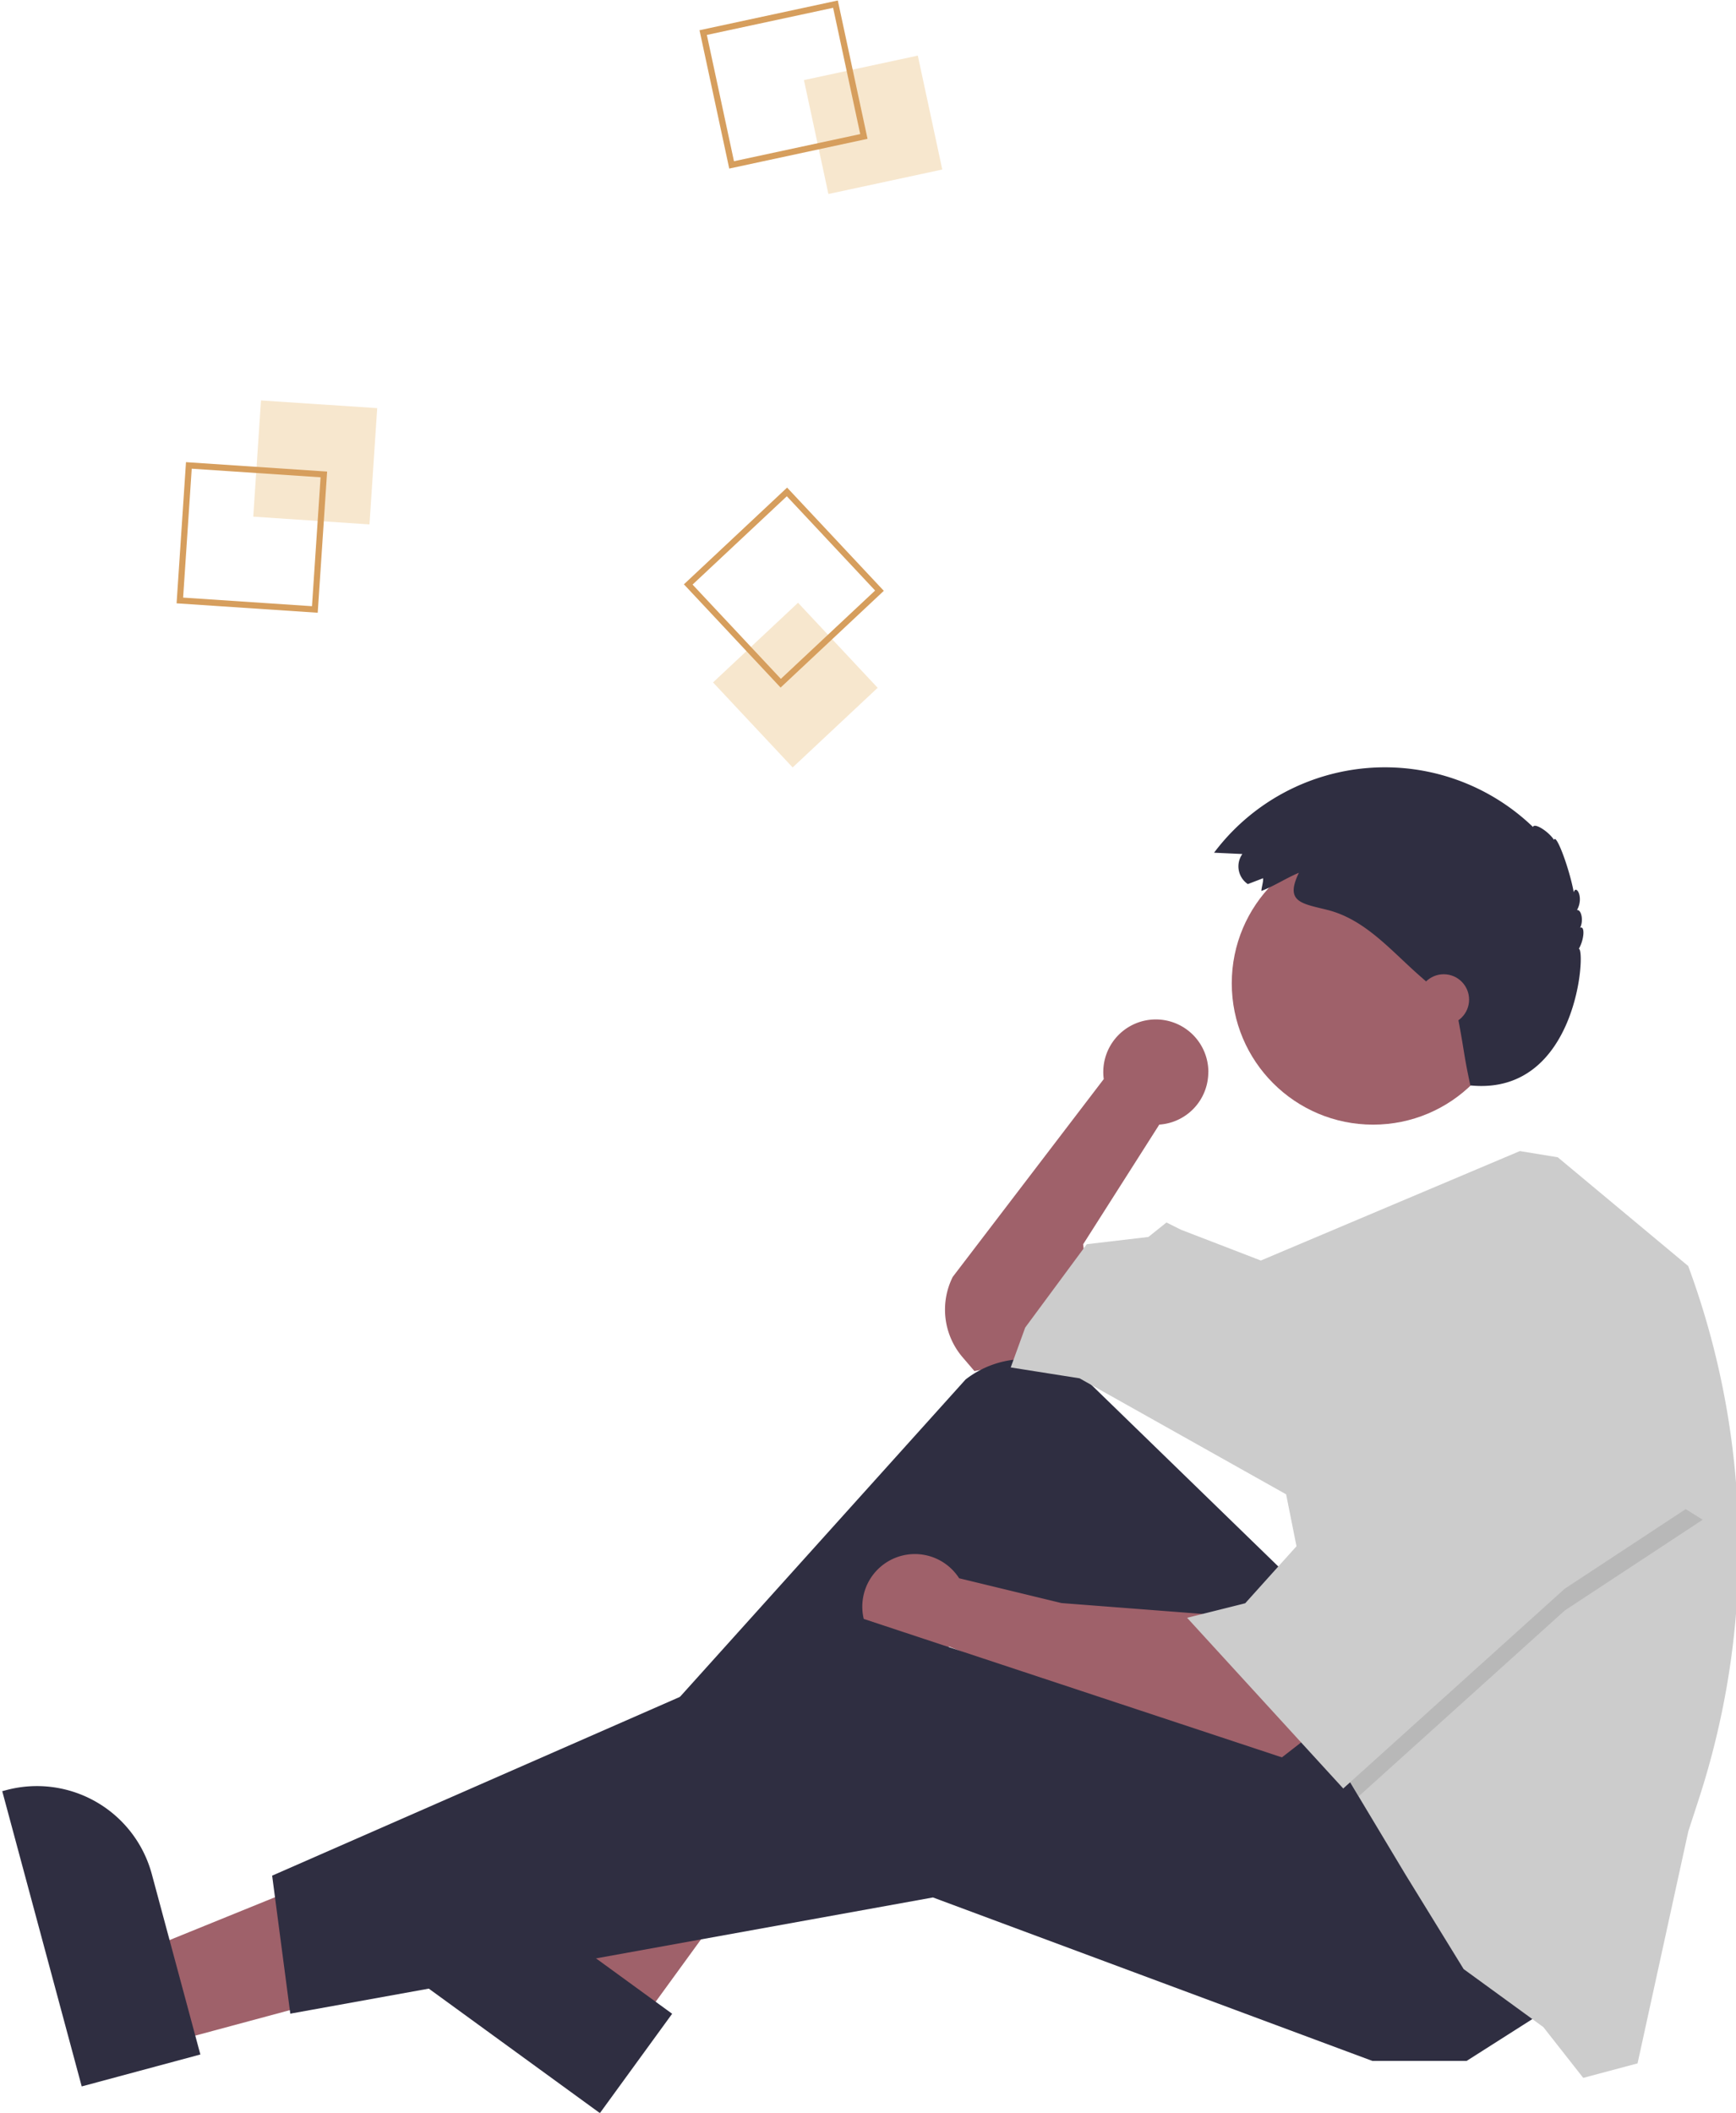 <?xml version="1.0" encoding="UTF-8" standalone="no"?>
<svg
   xmlns:dc="http://purl.org/dc/elements/1.1/"
   xmlns:cc="http://creativecommons.org/ns#"
   xmlns:rdf="http://www.w3.org/1999/02/22-rdf-syntax-ns#"
   xmlns:svg="http://www.w3.org/2000/svg"
   xmlns="http://www.w3.org/2000/svg"
   xmlns:sodipodi="http://sodipodi.sourceforge.net/DTD/sodipodi-0.dtd"
   xmlns:inkscape="http://www.inkscape.org/namespaces/inkscape"
   width="180"
   height="219"
   viewBox="0 0 47.625 57.944"
   version="1.1"
   id="svg17740"
   inkscape:version="1.0.2 (e86c870879, 2021-01-15, custom)"
   sodipodi:docname="developer.svg">
  <defs
     id="defs17734" />
  <sodipodi:namedview
     id="base"
     pagecolor="#ffffff"
     bordercolor="#666666"
     borderopacity="1.0"
     inkscape:pageopacity="0.0"
     inkscape:pageshadow="2"
     inkscape:zoom="0.7"
     inkscape:cx="88.977318"
     inkscape:cy="115.58456"
     inkscape:document-units="px"
     inkscape:current-layer="layer1"
     inkscape:document-rotation="0"
     showgrid="false"
     units="px"
     inkscape:window-width="1267"
     inkscape:window-height="728"
     inkscape:window-x="83"
     inkscape:window-y="0"
     inkscape:window-maximized="0" />
  <g
     inkscape:label="Layer 1"
     inkscape:groupmode="layer"
     id="layer1">
    <g
       id="g17701"
       transform="matrix(1.008,0,0,1.008,-339.935,-434.367)">
      <path
         d="m 370.124,460.091 a 1.43,1.43 0 1 0 -2.847,0.188 l -4.11,5.382 a 1.992,1.992 0 0 0 0.269,2.188 l 0.322,0.376 1.479,-0.296 1.676,-1.479 -0.197,-1.676 2.071,-3.254 -0.003,-0.002 a 1.429,1.429 0 0 0 1.338,-1.426 z"
         fill="#ffb9b9"
         id="path17661"
         style="fill:#9f616a;fill-opacity:1;stroke-width:0.147" />
      <polygon
         points="25.468,405.984 88.8,380.265 95.549,405.331 30.041,422.968 "
         fill="#ffb8b8"
         id="polygon17663"
         transform="matrix(0.147,0,0,0.147,337.298,424.354)"
         style="fill:#9f616a;fill-opacity:1" />
      <path
         d="m 339.461,487.687 -2.163,-8.033 0.102,-0.027 a 3.238,3.238 0 0 1 3.969,2.285 l 5e-5,1.5e-4 1.321,4.906 z"
         fill="#2f2e41"
         id="path17665"
         style="stroke-width:0.147" />
      <polygon
         points="103.054,409.91 136.185,350.121 157.179,365.388 117.278,420.254 "
         fill="#ffb8b8"
         id="polygon17667"
         transform="matrix(0.147,0,0,0.147,337.298,424.354)"
         style="fill:#9f616a;fill-opacity:1" />
      <path
         d="m 353.564,488.413 -6.728,-4.893 0.062,-0.085 a 3.238,3.238 0 0 1 4.523,-0.714 l 1.4e-4,1.1e-4 4.109,2.989 z"
         fill="#2f2e41"
         id="path17669"
         style="stroke-width:0.147" />
      <path
         d="m 372.24,473.747 -5.251,-5.101 a 2.652,2.652 0 0 0 -3.472,-0.194 l -9.915,11.014 0.888,1.381 9.467,-6.41 6.41,8.382 6.114,-3.057 z"
         fill="#2f2e41"
         id="path17671"
         style="stroke-width:0.147" />
      <path
         d="m 369.972,474.832 -3.846,-0.296 -2.785,-0.675 a 1.431,1.431 0 1 0 -0.271,1.857 l -4.4e-4,0.002 1.676,0.69 7.199,2.465 0.888,-0.69 z"
         fill="#ffb9b9"
         id="path17673"
         style="fill:#9f616a;fill-opacity:1;stroke-width:0.147" />
      <polygon
         points="271.131,426.11 253.653,426.11 172.315,395.86 53.332,417.371 49.971,391.826 158.871,344.099 254.326,375.693 285.92,416.699 "
         fill="#2f2e41"
         id="polygon17675"
         transform="matrix(0.147,0,0,0.147,337.298,424.354)" />
      <circle
         cx="374.607"
         cy="457.673"
         r="3.846"
         fill="#ffb9b9"
         id="circle17677"
         style="fill:#9f616a;fill-opacity:1;stroke-width:0.147" />
      <path
         d="m 384.558,473.028 a 22.097,22.097 0 0 1 -1.084,6.835 l -0.288,0.886 -1.381,6.311 -1.479,0.394 -1.085,-1.381 -2.169,-1.578 -1.578,-2.564 -1.353,-2.254 -0.422,-0.704 -1.479,-7.396 -5.621,-3.156 -1.874,-0.296 0.394,-1.085 1.676,-2.268 1.676,-0.197 0.493,-0.394 0.394,0.197 2.174,0.838 7.05,-2.978 1.031,0.169 3.55,2.958 a 22.077,22.077 0 0 1 1.372,7.663 z"
         fill="#cccccc"
         id="path17679"
         style="stroke-width:0.147" />
      <polygon
         points="263.065,293.683 314.825,325.949 289.281,342.754 251.153,377.131 248.276,372.332 240.209,331.999 242.226,331.999 "
         opacity="0.1"
         style="isolation:isolate"
         id="polygon17681"
         transform="matrix(0.147,0,0,0.147,337.298,424.354)" />
      <polygon
         points="314.825,321.915 263.065,289.649 242.226,327.965 230.126,341.41 219.371,344.099 248.276,375.693 289.281,338.721 "
         fill="#cccccc"
         id="polygon17683"
         transform="matrix(0.147,0,0,0.147,337.298,424.354)" />
      <path
         d="m 371.615,454.814 -0.417,0.16 a 0.582,0.582 0 0 1 -0.156,-0.808 q 0.003,-0.005 0.007,-0.01 l -0.77,-0.036 a 5.815,5.815 0 0 1 8.68,-0.7 c 0.035,-0.121 0.417,0.114 0.573,0.352 0.052,-0.196 0.411,0.753 0.537,1.425 0.059,-0.224 0.284,0.137 0.087,0.484 0.125,-0.018 0.182,0.302 0.085,0.481 0.137,-0.064 0.114,0.318 -0.035,0.574 0.196,-0.017 -0.017,4.009 -2.951,3.716 -0.204,-0.938 -0.147,-0.88 -0.387,-2.087 -0.112,-0.119 -0.235,-0.227 -0.357,-0.335 l -0.662,-0.584 c -0.77,-0.679 -1.47,-1.518 -2.495,-1.772 -0.705,-0.175 -1.15,-0.214 -0.766,-1.008 -0.347,0.145 -0.671,0.36 -1.021,0.495 0.005,-0.111 0.054,-0.235 0.047,-0.346 z"
         fill="#2f2e41"
         id="path17685"
         style="stroke-width:0.147" />
      <circle
         cx="376.53"
         cy="458.117"
         r="0.69"
         fill="#ffb9b9"
         id="circle17687"
         style="fill:#9f616a;fill-opacity:1;stroke-width:0.147" />
      <rect
         x="-421.127"
         y="372.937"
         width="3.17"
         height="3.17"
         transform="rotate(-86.19)"
         fill="#e6e6e6"
         style="isolation:isolate;fill:#f7e7ce;fill-opacity:1;stroke-width:0.147"
         id="rect17689" />
      <path
         d="m 342.299,443.494 3.841,0.256 -0.256,3.841 -3.841,-0.256 z m 3.663,0.412 -3.507,-0.234 -0.234,3.507 3.507,0.234 z"
         fill="#cccccc"
         id="path17691"
         style="fill:#d69e5d;fill-opacity:1;stroke-width:0.147" />
      <rect
         x="260.118"
         y="498.877"
         width="3.17"
         height="3.17"
         transform="rotate(-12.127)"
         fill="#e6e6e6"
         style="isolation:isolate;fill:#f7e7ce;fill-opacity:1;stroke-width:0.147"
         id="rect17693" />
      <path
         d="m 360.039,430.933 0.809,3.764 -3.764,0.809 -0.809,-3.764 z m 0.61,3.635 -0.738,-3.436 -3.436,0.738 0.738,3.436 z"
         fill="#cccccc"
         id="path17695"
         style="fill:#d69e5d;fill-opacity:1;stroke-width:0.147" />
      <rect
         x="-46.985"
         y="571.861"
         width="3.17"
         height="3.17"
         transform="rotate(-43.127)"
         fill="#e6e6e6"
         style="isolation:isolate;fill:#f7e7ce;fill-opacity:1;stroke-width:0.147"
         id="rect17697" />
      <path
         d="m 361.291,446.995 -2.809,2.632 -2.632,-2.809 2.809,-2.632 z m -2.802,2.395 2.565,-2.403 -2.403,-2.565 -2.565,2.403 z"
         fill="#cccccc"
         id="path17699"
         style="fill:#d69e5d;fill-opacity:1;stroke-width:0.147" />
    </g>
  </g>
</svg>
